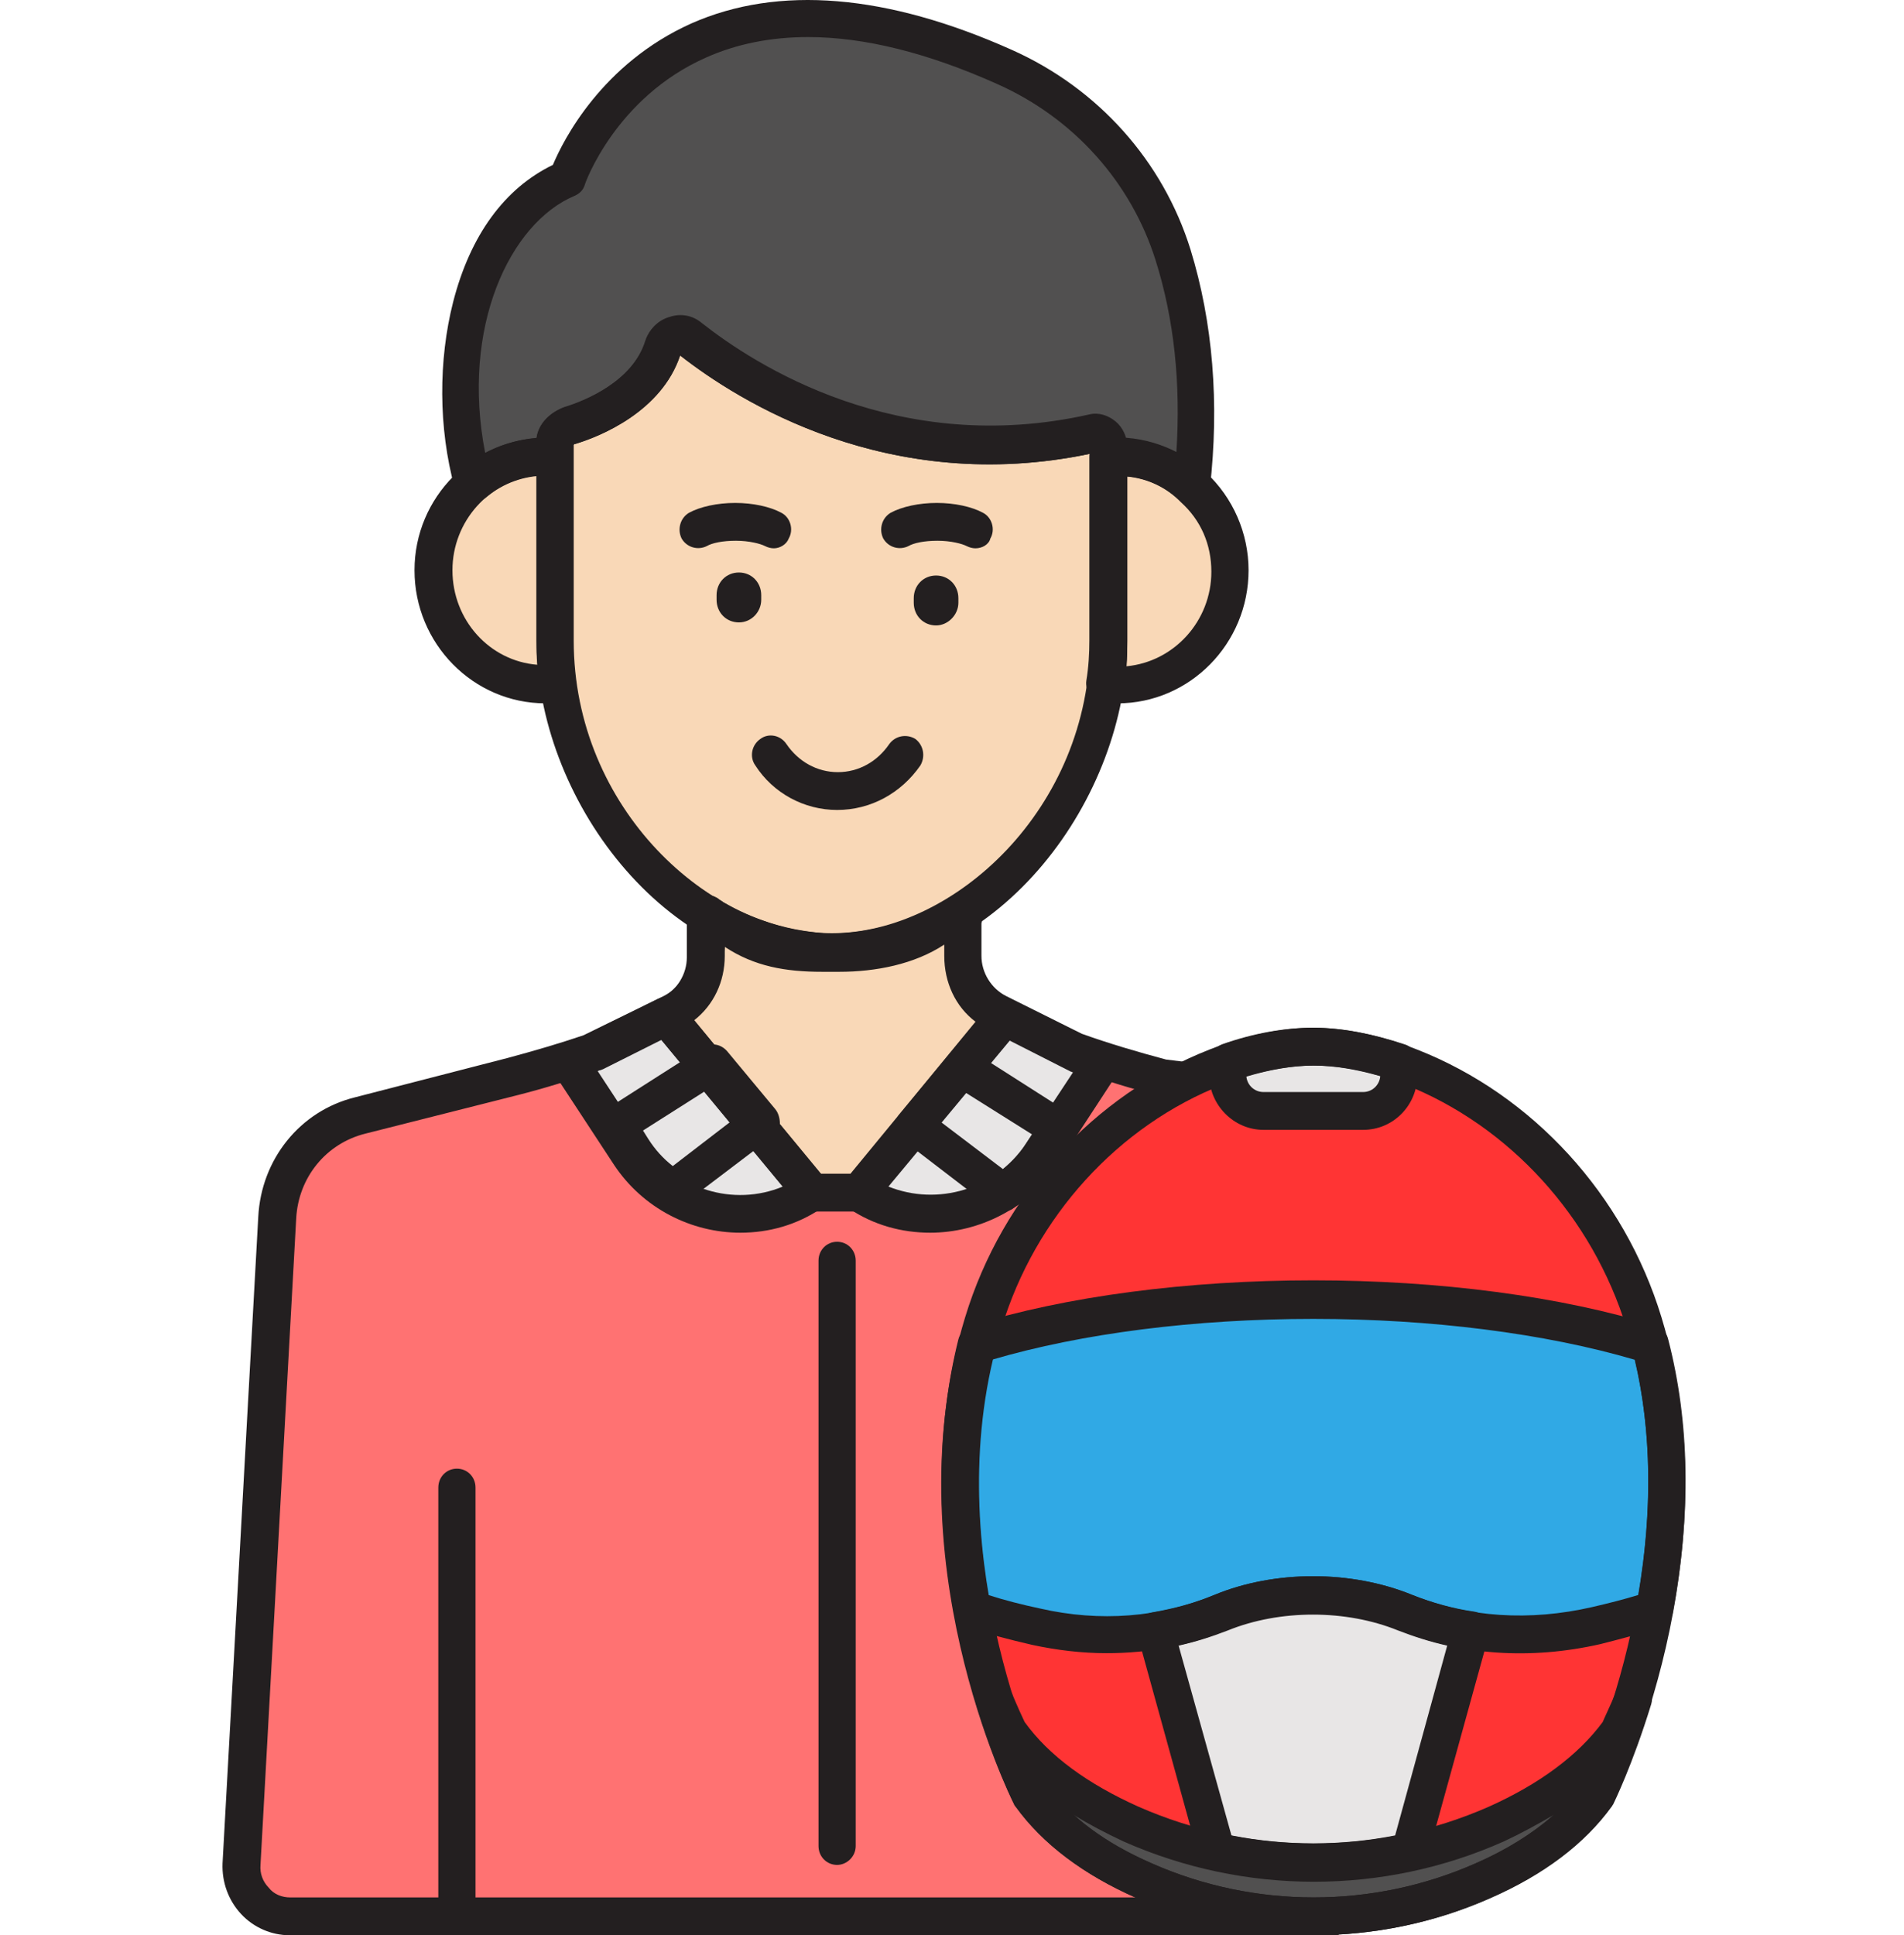 <svg width="124" height="126" viewBox="0 0 124 126" fill="none" xmlns="http://www.w3.org/2000/svg">
<path d="M65.178 86.068C65.711 84.394 66.922 80.849 69.927 77.108C72.059 74.498 74.627 72.331 77.582 70.707L75.305 70.115C73.609 69.673 71.865 69.18 70.218 68.589L64.984 65.93C63.58 65.242 62.707 63.764 62.707 62.188V59.283C60.188 60.957 57.28 61.942 54.179 61.942C51.223 61.942 48.461 61.056 45.99 59.529V62.237C45.99 63.813 45.117 65.29 43.713 65.98L43.082 66.324L38.721 68.491C36.88 69.13 34.991 69.722 33.101 70.214L23.458 72.676C20.405 73.464 18.224 76.123 18.079 79.323L15.753 121.372C15.656 123.193 17.11 124.769 18.903 124.769H86.741C83.058 124.276 76.517 122.75 71.138 117.433C61.544 107.881 62.853 93.257 65.178 86.068Z" fill="#FF7272"/>
<path d="M72.204 29.741V41.706C72.204 42.641 72.156 43.577 72.01 44.512C72.252 44.562 72.544 44.562 72.834 44.562C76.856 44.562 80.151 41.213 80.151 37.126C80.103 32.794 76.42 29.396 72.204 29.741Z" fill="#F9D8B7"/>
<path d="M36.153 41.706V29.741C35.96 29.741 35.766 29.692 35.572 29.692C31.549 29.692 28.255 33.04 28.255 37.126C28.255 41.213 31.549 44.562 35.572 44.562C35.862 44.562 36.105 44.562 36.395 44.512C36.202 43.577 36.153 42.641 36.153 41.706Z" fill="#F9D8B7"/>
<path d="M71.187 28.214C58.152 31.12 48.461 24.817 44.924 22.011C44.294 21.518 43.421 21.814 43.179 22.552C42.161 25.753 38.673 27.181 37.122 27.673C36.687 27.821 36.202 28.214 36.153 28.707V41.706C36.153 51.799 44.245 61.991 54.179 61.991C64.112 61.991 72.204 51.799 72.204 41.706V29.101C72.204 28.56 71.72 28.116 71.187 28.214Z" fill="#F9D8B7"/>
<path d="M76.42 16.546C74.724 11.03 70.654 6.649 65.469 4.334C42.888 -5.71 36.929 11.622 36.929 11.622C30.29 14.428 28.884 24.374 30.774 31.415H30.92C32.18 30.381 33.779 29.741 35.523 29.741C35.717 29.741 35.91 29.741 36.105 29.791C36.105 29.445 36.105 29.15 36.105 28.756C36.153 28.263 36.637 27.87 37.074 27.722C38.625 27.23 42.161 25.802 43.131 22.601C43.373 21.863 44.245 21.567 44.875 22.06C48.413 24.867 58.104 31.169 71.138 28.263C71.671 28.165 72.156 28.609 72.156 29.15V29.791C74.24 29.593 76.129 30.332 77.582 31.612C78.359 25.359 77.582 20.385 76.42 16.546Z" fill="#515050"/>
<path d="M71.768 69.13C71.235 68.983 70.75 68.835 70.218 68.638L65.372 66.176L55.923 77.6C59.896 80.209 65.178 79.077 67.795 75.089L71.768 69.13Z" fill="#E8E6E6"/>
<path d="M37.025 69.081L40.998 75.138C43.615 79.126 48.897 80.259 52.87 77.649L43.373 66.176L43.034 66.324L38.673 68.491C38.14 68.688 37.606 68.884 37.025 69.081Z" fill="#E8E6E6"/>
<path d="M64.984 65.98C63.58 65.29 62.707 63.813 62.707 62.237V59.333C60.188 61.006 57.28 61.991 54.179 61.991C51.223 61.991 48.461 61.105 45.99 59.579V62.287C45.99 63.862 45.117 65.34 43.713 66.029L43.421 66.176L52.919 77.649H55.971L65.42 66.226L64.984 65.98Z" fill="#F9D8B7"/>
<path d="M29.757 125.311C29.078 125.311 28.546 124.769 28.546 124.08V96.852C28.546 96.162 29.078 95.621 29.757 95.621C30.436 95.621 30.968 96.162 30.968 96.852V124.08C30.968 124.769 30.436 125.311 29.757 125.311Z" fill="#231F20"/>
<path d="M54.518 121.421C53.839 121.421 53.306 120.88 53.306 120.19V82.08C53.306 81.391 53.839 80.849 54.518 80.849C55.196 80.849 55.729 81.391 55.729 82.08V120.19C55.729 120.88 55.148 121.421 54.518 121.421Z" fill="#231F20"/>
<path d="M72.786 45.793C72.495 45.793 72.204 45.793 71.817 45.743C71.477 45.694 71.187 45.547 70.993 45.25C70.799 44.955 70.702 44.66 70.75 44.316C70.896 43.429 70.945 42.542 70.945 41.706V29.741C70.945 29.101 71.429 28.56 72.059 28.51C74.433 28.313 76.759 29.15 78.552 30.775C80.297 32.4 81.314 34.714 81.314 37.126C81.314 41.903 77.486 45.793 72.786 45.793ZM73.415 31.021V41.755C73.415 42.296 73.415 42.839 73.367 43.38C76.469 43.085 78.891 40.426 78.891 37.225C78.891 35.453 78.213 33.877 76.905 32.695C75.936 31.71 74.724 31.12 73.415 31.021Z" fill="#231F20"/>
<path d="M35.523 45.793C30.823 45.793 26.995 41.903 26.995 37.126C26.995 32.35 30.872 28.51 35.523 28.51C35.766 28.51 36.008 28.51 36.202 28.56C36.831 28.609 37.316 29.15 37.316 29.791V41.755C37.316 42.592 37.364 43.478 37.51 44.365C37.558 44.709 37.462 45.004 37.268 45.3C37.074 45.547 36.783 45.743 36.444 45.793C36.105 45.793 35.814 45.793 35.523 45.793ZM34.941 30.971C31.889 31.268 29.466 33.926 29.466 37.126C29.466 40.377 31.889 43.035 34.991 43.281C34.941 42.739 34.941 42.198 34.941 41.657V30.971Z" fill="#231F20"/>
<path d="M54.518 52.735C52.386 52.735 50.351 51.651 49.188 49.83C48.8 49.288 48.945 48.501 49.527 48.106C50.06 47.712 50.835 47.86 51.223 48.451C51.998 49.584 53.21 50.273 54.566 50.273C55.923 50.273 57.135 49.584 57.91 48.451C58.298 47.909 59.025 47.762 59.606 48.106C60.138 48.501 60.284 49.239 59.945 49.83C58.685 51.651 56.698 52.735 54.518 52.735Z" fill="#231F20"/>
<path d="M63.53 35.699C63.337 35.699 63.143 35.649 62.949 35.551C62.659 35.403 61.932 35.207 61.059 35.207C60.188 35.207 59.509 35.354 59.169 35.551C58.588 35.846 57.861 35.649 57.523 35.059C57.231 34.468 57.425 33.73 58.007 33.384C58.734 32.991 59.848 32.745 61.011 32.745C62.174 32.745 63.288 32.991 64.015 33.384C64.597 33.679 64.839 34.468 64.499 35.059C64.403 35.453 63.967 35.699 63.53 35.699Z" fill="#231F20"/>
<path d="M50.399 35.699C50.205 35.699 50.012 35.649 49.818 35.551C49.527 35.403 48.8 35.207 47.928 35.207C47.055 35.207 46.378 35.354 46.038 35.551C45.457 35.846 44.73 35.649 44.39 35.059C44.1 34.468 44.294 33.73 44.875 33.384C45.602 32.991 46.717 32.745 47.88 32.745C49.043 32.745 50.157 32.991 50.883 33.384C51.466 33.679 51.708 34.468 51.368 35.059C51.223 35.453 50.787 35.699 50.399 35.699Z" fill="#231F20"/>
<path d="M48.122 40.524C47.298 40.524 46.668 39.884 46.668 39.047V38.751C46.668 37.915 47.298 37.274 48.122 37.274C48.945 37.274 49.576 37.915 49.576 38.751V39.047C49.576 39.834 48.945 40.524 48.122 40.524Z" fill="#231F20"/>
<path d="M60.963 40.721C60.138 40.721 59.509 40.08 59.509 39.244V38.949C59.509 38.111 60.138 37.471 60.963 37.471C61.786 37.471 62.416 38.111 62.416 38.949V39.244C62.416 40.031 61.738 40.721 60.963 40.721Z" fill="#231F20"/>
<path d="M54.179 63.222C43.179 63.222 34.941 51.848 34.941 41.706V28.707C34.941 28.658 34.941 28.658 34.941 28.609C35.039 27.525 35.96 26.786 36.783 26.491C38.091 26.098 41.241 24.817 42.065 22.159C42.307 21.42 42.888 20.829 43.615 20.632C44.342 20.385 45.117 20.534 45.699 21.026C49.139 23.734 58.443 29.791 70.945 26.983C71.526 26.836 72.156 27.032 72.64 27.427C73.125 27.821 73.415 28.461 73.415 29.101V41.706C73.415 51.897 65.178 63.222 54.179 63.222ZM37.364 28.953V41.706C37.364 52.636 46.232 60.76 54.179 60.76C62.126 60.76 70.993 52.636 70.993 41.706V29.544C57.861 32.301 48.074 26.098 44.294 23.143C43.082 26.786 39.109 28.412 37.462 28.904C37.413 28.904 37.413 28.904 37.364 28.953Z" fill="#231F20"/>
<path d="M77.632 32.843C77.34 32.843 77.05 32.745 76.807 32.548C75.548 31.415 73.948 30.873 72.302 31.021C71.962 31.071 71.623 30.922 71.381 30.676C71.138 30.43 70.993 30.135 70.993 29.791V29.544C57.861 32.301 48.074 26.098 44.294 23.144C43.082 26.786 39.109 28.412 37.462 28.904C37.413 28.904 37.364 28.953 37.316 28.953V29.741C37.316 30.086 37.171 30.43 36.929 30.627C36.687 30.824 36.347 30.971 36.008 30.971C35.862 30.971 35.668 30.971 35.523 30.971C34.118 30.971 32.761 31.464 31.695 32.351C31.453 32.548 31.211 32.646 30.92 32.646H30.774C30.241 32.646 29.757 32.252 29.611 31.76C28.546 27.87 28.546 23.439 29.515 19.647C30.63 15.315 32.858 12.261 36.008 10.735C36.687 9.111 39.206 4.137 45.021 1.528C50.69 -0.983 57.765 -0.392 65.905 3.251C71.525 5.762 75.742 10.489 77.534 16.25C78.988 20.977 79.424 26.245 78.794 31.809C78.746 32.252 78.455 32.646 78.019 32.794C77.922 32.794 77.776 32.843 77.632 32.843ZM52.628 2.414C50.205 2.414 47.976 2.857 45.99 3.744C40.078 6.353 38.091 11.966 38.091 12.015C37.995 12.36 37.752 12.607 37.413 12.754C33.197 14.527 29.999 21.321 31.599 29.494C32.616 28.953 33.779 28.609 34.941 28.51C35.087 27.476 35.96 26.786 36.735 26.54C38.043 26.147 41.192 24.867 42.017 22.208C42.259 21.469 42.84 20.878 43.567 20.682C44.294 20.436 45.069 20.583 45.651 21.075C49.091 23.783 58.394 29.84 70.896 27.032H70.944C71.525 26.934 72.108 27.082 72.592 27.476C72.931 27.771 73.173 28.116 73.319 28.56C74.482 28.609 75.596 28.953 76.613 29.445C76.905 24.965 76.469 20.78 75.257 16.939C73.658 11.868 69.927 7.683 64.936 5.467C60.43 3.449 56.311 2.414 52.628 2.414Z" fill="#231F20"/>
<path d="M60.575 80.259C58.734 80.259 56.892 79.766 55.293 78.683C55.002 78.486 54.808 78.19 54.76 77.846C54.712 77.501 54.808 77.156 55.05 76.861L64.499 65.438C64.839 64.995 65.469 64.896 65.953 65.142L70.75 67.555C71.09 67.653 71.429 67.801 71.768 67.9L72.156 67.999C72.544 68.097 72.786 68.392 72.931 68.786C73.077 69.13 73.028 69.574 72.786 69.869L68.861 75.876C66.922 78.683 63.773 80.259 60.575 80.259ZM57.861 77.255C61.059 78.536 64.839 77.452 66.826 74.448L69.879 69.82C69.83 69.82 69.781 69.771 69.733 69.771L65.76 67.752L57.861 77.255Z" fill="#231F20"/>
<path d="M48.218 80.259C45.021 80.259 41.871 78.683 39.981 75.828L36.008 69.771C35.814 69.427 35.766 69.032 35.862 68.688C35.96 68.343 36.25 68.048 36.637 67.9C37.171 67.703 37.704 67.555 38.188 67.358L42.84 65.044C43.325 64.798 43.955 64.945 44.294 65.34L53.791 76.812C54.033 77.108 54.131 77.452 54.081 77.797C54.033 78.141 53.839 78.436 53.549 78.634C51.901 79.766 50.06 80.259 48.218 80.259ZM38.915 69.722L42.017 74.448C44.003 77.452 47.782 78.585 50.981 77.255L43.082 67.703L39.254 69.623C39.206 69.623 39.158 69.673 39.109 69.673C39.06 69.673 38.964 69.722 38.915 69.722Z" fill="#231F20"/>
<path d="M43.863 78.629C43.621 78.629 43.428 78.58 43.234 78.431C42.022 77.644 41.005 76.659 40.229 75.477L39.211 73.902C39.017 73.607 38.969 73.262 39.017 72.966C39.067 72.671 39.26 72.376 39.551 72.179L45.801 68.191C46.335 67.846 46.964 67.994 47.352 68.437L50.502 72.228C50.696 72.474 50.792 72.819 50.792 73.163C50.744 73.508 50.599 73.804 50.308 74L44.59 78.334C44.347 78.58 44.105 78.629 43.863 78.629ZM41.877 73.607L42.216 74.148C42.652 74.838 43.185 75.428 43.815 75.921L47.789 72.868L46.141 70.899L41.877 73.607Z" fill="#231F20"/>
<path d="M65.275 78.88C65.033 78.88 64.742 78.782 64.549 78.634L58.831 74.251C58.588 74.054 58.394 73.759 58.346 73.415C58.298 73.069 58.394 72.725 58.636 72.479L61.786 68.688C62.174 68.196 62.853 68.097 63.337 68.442L69.587 72.43C69.879 72.627 70.072 72.873 70.121 73.218C70.169 73.562 70.121 73.907 69.927 74.153L68.812 75.828C68.037 77.008 67.068 77.944 65.905 78.732C65.711 78.831 65.518 78.88 65.275 78.88ZM61.301 73.069L65.324 76.123C65.905 75.63 66.438 75.089 66.826 74.448L67.214 73.858L62.901 71.15L61.301 73.069Z" fill="#231F20"/>
<path d="M55.923 78.88H52.87C52.531 78.88 52.192 78.732 51.95 78.436L42.452 66.965C42.21 66.669 42.113 66.275 42.21 65.93C42.307 65.537 42.55 65.242 42.84 65.093L43.131 64.945C44.1 64.453 44.73 63.419 44.73 62.336V59.628C44.73 59.185 44.972 58.791 45.359 58.544C45.747 58.348 46.232 58.348 46.571 58.544C48.994 60.022 51.514 60.81 54.131 60.81C56.844 60.81 59.557 59.972 61.98 58.348C62.368 58.102 62.803 58.102 63.191 58.298C63.58 58.495 63.822 58.939 63.822 59.382V62.287C63.822 63.419 64.451 64.404 65.42 64.896L65.808 65.093C66.147 65.242 66.389 65.586 66.438 65.93C66.487 66.275 66.438 66.669 66.195 66.965L56.746 78.388C56.65 78.732 56.311 78.88 55.923 78.88ZM53.452 76.418H55.39L63.53 66.522C62.222 65.537 61.496 63.961 61.496 62.237V61.45C59.169 62.632 56.65 63.222 54.179 63.222C51.804 63.222 49.43 62.681 47.201 61.598V62.237C47.201 63.911 46.474 65.438 45.215 66.422L53.452 76.418Z" fill="#231F20"/>
<path d="M87.225 123.538C87.225 123.538 85.724 123.538 85.578 123.538C74.482 123.538 64.791 111.278 64.791 97.295C64.791 85.429 70.75 75.384 78.891 72.135C79.036 72.085 79.328 71.987 79.328 71.987C79.812 71.691 80.103 71.1 79.957 70.46C79.861 69.919 79.424 69.525 78.94 69.377L78.697 69.328L75.936 68.983C74.094 68.491 72.252 67.95 70.46 67.309L65.518 64.847C64.549 64.355 63.918 63.321 63.918 62.237V60.121C63.918 60.072 64.209 59.234 63.676 58.693C63.628 58.644 63.337 58.298 62.853 58.249C62.853 58.249 62.61 58.249 61.69 58.544C60.914 59.037 59.848 59.579 58.588 60.022C57.086 60.514 55.777 60.711 54.76 60.76H53.646C52.531 60.662 51.126 60.465 49.527 59.874C48.558 59.529 47.782 59.136 47.105 58.742C47.007 58.644 46.862 58.594 46.765 58.495C46.232 58.151 45.553 58.2 45.117 58.644C44.778 58.988 44.633 59.529 44.827 60.022V62.237C44.827 63.37 44.197 64.355 43.228 64.847L37.995 67.407C36.395 67.95 34.699 68.442 33.052 68.884L23.119 71.445C19.533 72.331 17.013 75.482 16.82 79.224L14.493 121.322C14.445 122.553 14.881 123.735 15.705 124.622C16.528 125.507 17.691 126 18.854 126H87.177C87.177 125.163 87.225 124.375 87.225 123.538ZM74.869 123.538H18.903C18.37 123.538 17.837 123.342 17.497 122.898C17.11 122.504 16.916 121.963 16.965 121.421L19.291 79.323C19.436 76.664 21.229 74.448 23.797 73.808L33.73 71.297C35.475 70.854 37.219 70.312 38.915 69.722C38.964 69.722 39.012 69.673 39.06 69.673L44.342 67.014C46.038 66.127 47.055 63.567 47.201 61.647C49.139 62.927 51.174 63.272 53.549 63.272H54.663C57.038 63.272 59.557 62.78 61.496 61.499C61.641 63.419 62.901 66.176 64.597 67.014L69.636 69.525C69.685 69.525 69.733 69.574 69.781 69.574C71.429 70.165 73.077 70.707 74.773 71.15C73.077 72.381 70.896 74.202 68.812 76.762C66.293 79.914 64.839 82.967 64.015 85.133C62.271 90.155 61.98 94.439 61.98 97.196C62.028 100.298 62.222 109.85 69.103 117.777C71.623 120.683 74.24 122.504 76.032 123.538C75.694 123.538 75.257 123.538 74.869 123.538Z" fill="#231F20"/>
<path d="M107.092 86.068C104.767 78.486 99.195 72.282 91.926 69.427C89.939 68.638 87.758 68.097 85.578 68.097C83.397 68.097 81.217 68.638 79.23 69.427C71.914 72.282 66.341 78.486 64.064 86.068C59.412 101.332 67.214 116.842 67.214 116.842C69.055 119.403 71.817 121.175 74.627 122.406C81.653 125.507 89.648 125.507 96.674 122.406C99.485 121.175 102.247 119.353 104.088 116.842C103.943 116.891 111.744 101.381 107.092 86.068Z" fill="#FF3434"/>
<path d="M105.396 112.706C103.41 115.464 100.454 117.383 97.401 118.713C89.842 122.061 81.168 122.061 73.609 118.713C70.556 117.383 67.601 115.464 65.614 112.706C65.614 112.706 65.226 111.918 64.645 110.54C65.808 114.429 67.068 116.842 67.068 116.842C68.91 119.403 71.671 121.175 74.482 122.406C81.508 125.507 89.503 125.507 96.529 122.406C99.339 121.175 102.102 119.353 103.943 116.842C103.943 116.842 105.154 114.38 106.365 110.54C105.784 111.918 105.396 112.706 105.396 112.706Z" fill="#515050"/>
<path d="M91.102 69.968V69.18C89.309 68.54 87.419 68.146 85.529 68.146C83.639 68.146 81.751 68.54 79.957 69.18V69.968C79.957 71.248 81.024 72.331 82.283 72.331H88.777C90.085 72.331 91.102 71.248 91.102 69.968Z" fill="#E8E6E6"/>
<path d="M107.48 87.545C101.617 85.724 93.961 84.64 85.529 84.64C77.098 84.64 69.442 85.724 63.58 87.545C62.028 93.7 62.368 99.757 63.288 104.828C64.597 105.222 66.002 105.616 67.456 105.96C71.477 106.847 75.694 106.551 79.521 105.025C81.314 104.286 83.349 103.893 85.529 103.893C87.71 103.893 89.746 104.286 91.538 105.025C95.463 106.65 99.824 106.847 103.991 105.862C105.348 105.566 106.608 105.222 107.819 104.828C108.692 99.757 109.079 93.651 107.48 87.545Z" fill="#30A9E5"/>
<path d="M91.829 120.534L95.803 106.158C94.349 105.911 92.895 105.517 91.538 104.976C89.746 104.237 87.71 103.843 85.529 103.843C83.349 103.843 81.314 104.237 79.521 104.976C78.165 105.517 76.711 105.911 75.257 106.158L79.23 120.534C83.397 121.47 87.71 121.47 91.829 120.534Z" fill="#E8E6E6"/>
<path d="M85.529 126C81.605 126 77.68 125.212 74.046 123.588C70.556 122.061 67.891 120.042 66.147 117.629C66.099 117.58 66.099 117.531 66.051 117.482C65.711 116.842 58.104 101.332 62.853 85.773C65.275 77.797 71.235 71.297 78.746 68.343C81.12 67.407 83.446 66.915 85.529 66.915C87.614 66.915 89.939 67.407 92.313 68.343C99.824 71.297 105.784 77.797 108.207 85.773C112.955 101.332 105.3 116.842 105.009 117.482C104.96 117.531 104.96 117.58 104.912 117.629C103.168 120.042 100.503 122.061 97.014 123.588C93.38 125.212 89.454 126 85.529 126ZM68.183 116.251C69.685 118.27 71.962 119.993 75.015 121.322C81.701 124.276 89.406 124.276 96.093 121.322C99.145 119.993 101.472 118.27 102.925 116.251C103.506 115.02 110.194 100.495 105.929 86.463C103.7 79.224 98.322 73.316 91.49 70.608C89.358 69.771 87.371 69.377 85.578 69.377C83.785 69.377 81.751 69.82 79.666 70.608C72.834 73.267 67.407 79.224 65.226 86.463C60.865 100.495 67.552 114.971 68.183 116.251Z" fill="#231F20"/>
<path d="M85.529 126C81.605 126 77.68 125.212 74.046 123.588C70.556 122.061 67.891 120.042 66.147 117.629C66.099 117.58 66.051 117.531 66.051 117.482C66.002 117.383 64.791 114.921 63.58 110.982C63.386 110.343 63.724 109.702 64.306 109.456C64.936 109.21 65.566 109.555 65.857 110.146C66.293 111.179 66.632 111.918 66.729 112.115C68.328 114.331 70.848 116.152 74.142 117.629C81.411 120.83 89.697 120.83 96.965 117.629C100.26 116.152 102.78 114.282 104.379 112.115C104.476 111.869 104.815 111.179 105.252 110.146C105.494 109.555 106.171 109.21 106.802 109.456C107.432 109.702 107.723 110.343 107.529 110.982C106.317 114.921 105.106 117.383 105.058 117.482C105.009 117.531 105.009 117.58 104.96 117.629C103.216 120.042 100.551 122.061 97.062 123.588C93.38 125.212 89.454 126 85.529 126ZM69.927 118.172C71.283 119.403 72.979 120.436 75.015 121.322C81.701 124.276 89.406 124.276 96.093 121.322C98.128 120.436 99.824 119.353 101.181 118.172C100.164 118.762 99.097 119.353 97.934 119.895C90.085 123.391 81.072 123.391 73.173 119.895C72.01 119.353 70.896 118.762 69.927 118.172Z" fill="#231F20"/>
<path d="M88.777 73.562H82.283C80.345 73.562 78.746 71.938 78.746 69.968V69.18C78.746 68.638 79.085 68.196 79.57 67.999C81.653 67.26 83.689 66.915 85.529 66.915C87.371 66.915 89.406 67.309 91.49 67.999C91.975 68.146 92.313 68.638 92.313 69.18V69.968C92.313 71.938 90.763 73.562 88.777 73.562ZM81.168 70.066C81.217 70.658 81.701 71.1 82.283 71.1H88.777C89.358 71.1 89.842 70.658 89.891 70.066C88.34 69.623 86.887 69.377 85.529 69.377C84.173 69.377 82.72 69.623 81.168 70.066Z" fill="#231F20"/>
<path d="M72.059 107.635C70.46 107.635 68.812 107.438 67.214 107.093C65.711 106.748 64.257 106.355 62.949 105.96C62.513 105.812 62.222 105.468 62.126 105.025C60.963 98.673 61.059 92.666 62.416 87.201C62.513 86.807 62.853 86.463 63.24 86.314C69.394 84.394 77.34 83.36 85.529 83.36C93.719 83.36 101.666 84.394 107.819 86.314C108.207 86.463 108.546 86.758 108.643 87.201C110.048 92.617 110.145 98.624 108.934 105.025C108.837 105.468 108.546 105.812 108.11 105.96C106.898 106.355 105.59 106.699 104.233 107.043C99.679 108.078 95.124 107.782 91.054 106.108C87.662 104.729 83.349 104.729 79.957 106.108C77.486 107.142 74.821 107.635 72.059 107.635ZM64.355 103.843C65.42 104.188 66.583 104.483 67.747 104.729C71.623 105.616 75.548 105.32 79.085 103.843C83.01 102.219 88.001 102.219 91.975 103.843C95.609 105.32 99.63 105.566 103.7 104.631C104.767 104.385 105.736 104.139 106.705 103.843C107.625 98.378 107.577 93.208 106.463 88.53C100.599 86.807 93.186 85.871 85.529 85.871C77.825 85.871 70.46 86.807 64.597 88.53C63.53 93.208 63.434 98.329 64.355 103.843Z" fill="#231F20"/>
<path d="M85.529 122.455C83.301 122.455 81.12 122.209 78.988 121.765C78.552 121.667 78.213 121.322 78.067 120.88L74.094 106.502C73.998 106.158 74.046 105.812 74.24 105.517C74.433 105.222 74.724 105.025 75.063 104.976C76.469 104.729 77.776 104.385 79.085 103.843C83.01 102.219 88.001 102.219 91.975 103.843C93.234 104.335 94.591 104.729 95.996 104.927C96.335 104.976 96.626 105.173 96.82 105.468C97.014 105.763 97.062 106.108 96.965 106.453L92.992 120.83C92.846 121.273 92.507 121.618 92.071 121.716C89.939 122.209 87.758 122.455 85.529 122.455ZM80.199 119.501C83.689 120.19 87.371 120.19 90.86 119.501L94.251 107.142C93.138 106.896 92.071 106.551 91.054 106.158C87.662 104.779 83.349 104.779 79.957 106.158C78.94 106.551 77.874 106.896 76.759 107.142L80.199 119.501Z" fill="#231F20"/>
</svg>
